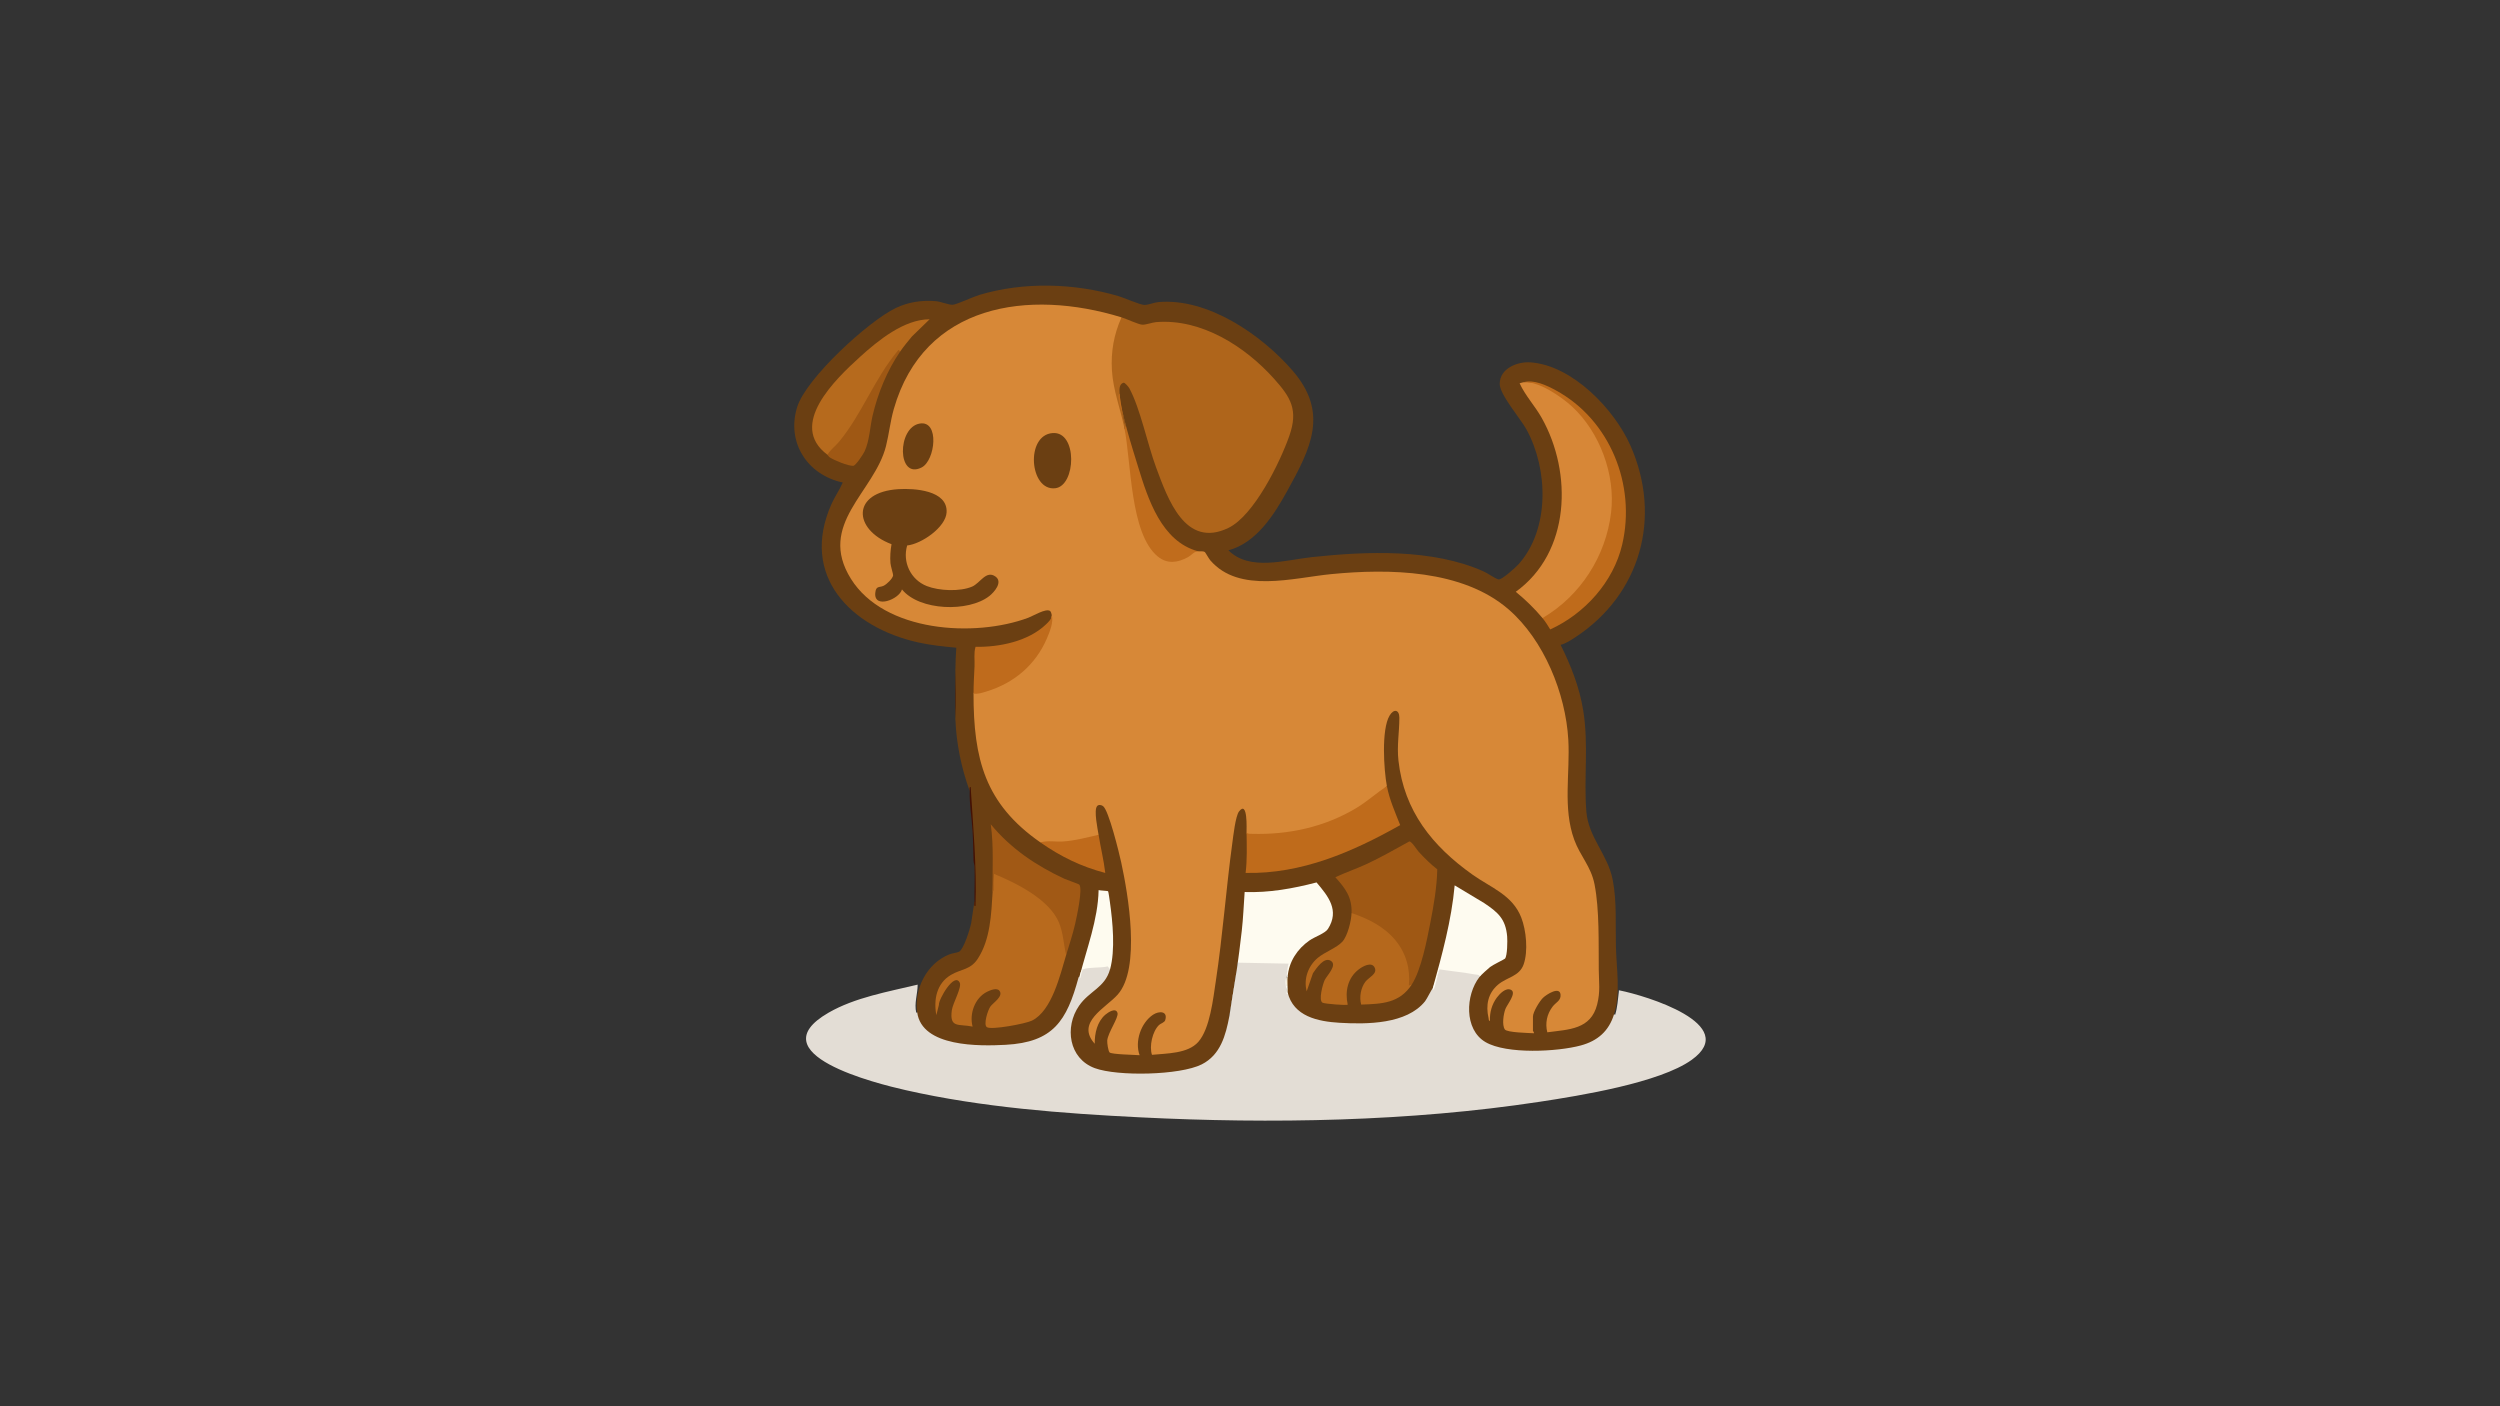 <?xml version="1.0" encoding="UTF-8"?>
<svg id="uuid-d797e908-b847-4350-bc1d-9d6c23875191" data-name="Layer 1" xmlns="http://www.w3.org/2000/svg" viewBox="0 0 1920 1080">
  <rect x="0" y="0" width="1920" height="1080" fill="#333333" stroke="none"/>
  <defs>
    <style>
      .uuid-6cadae2b-c1ab-46a6-a877-b17724867fb1 {
        fill: #d78837;
      }

      .uuid-750e7f0f-c24f-4ff4-b7c1-207ec7c978c1 {
        fill: #bf6b1c;
      }

      .uuid-9b253ee6-e2fb-4467-aa9f-b938408edc36 {
        fill: #e3ddd5;
      }

      .uuid-0a4bd312-6cc0-4fdb-b902-a6b03730bfaf {
        fill: #9f5814;
      }

      .uuid-6c889ce1-8cb1-47cc-8f97-008e579bfc12 {
        fill: #6b3f12;
      }

      .uuid-6debdc9a-044d-4a7a-bf07-d672d2b2b5fa {
        fill: #fefbf0;
      }

      .uuid-21916a18-515f-4508-8427-b5325d6192cd {
        fill: #bf6b1b;
      }

      .uuid-5051b2b0-86de-4079-b869-1efdb46765e7 {
        fill: #441103;
      }

      .uuid-3f789cbd-1cb2-4ff1-bb61-1c127ae820da {
        fill: #bf6a1b;
      }

      .uuid-d1daa608-dc05-417b-9a46-0455fa76d193 {
        fill: #f4e6ca;
      }

      .uuid-902b01ad-fadc-40ce-a387-701bb773ea7e {
        fill: #b5681c;
      }

      .uuid-1f57d1a3-0468-40d3-8358-866809af0a8d {
        fill: #a15915;
      }

      .uuid-e3459a96-cdf1-45d3-b784-1384b9d3125c {
        fill: #af651b;
      }

      .uuid-4e2da07e-b9f3-40ba-99b7-810ebc0f92cd {
        fill: #b66a1d;
      }

      .uuid-fb789a84-aa0b-46a1-a7ce-0ace70766102 {
        fill: #d78737;
      }

      .uuid-2fd1abaa-96bd-4d21-aa04-e7a3df409c4d {
        fill: #b86a1d;
      }

      .uuid-d97dc1f1-b590-4f84-8738-babbef2be965 {
        fill: #340400;
      }

      .uuid-638dfbec-d878-4215-9ecc-00f511628ca0 {
        fill: #fefbef;
      }

      .uuid-0b11dd75-73d3-4b9d-88e4-a3dc6b80c960 {
        fill: #c06c1c;
      }
    </style>
  </defs>
  <path class="uuid-6c889ce1-8cb1-47cc-8f97-008e579bfc12" d="M733.75,514.26c.08-5.64.29-11.2.69-16.82-9.88-.91-19.59-1.91-29.29-4.06-51.7-11.51-91.09-51.03-66.6-106.21,2.55-5.74,6.2-10.86,8.69-16.59-27.15-5.81-43.5-30.83-34.98-58.08,6.88-22.03,54.77-65.98,75.78-75.98,9.67-4.6,19.99-6.12,30.68-5.23,3.77.32,10.31,3,13.04,2.76,3.18-.28,15.64-6.13,20.33-7.54,34.1-10.22,72.85-9.11,106.86.9,4.65,1.37,16.09,6.51,19.68,6.76,2.93.21,7.58-1.86,10.92-2.16,37.97-3.39,79.15,25.02,102.97,52.43,28.21,32.44,14.37,59.56-4,92.74-10.12,18.29-23.68,39.74-45.1,45.45,16.28,16.31,43.87,7.39,64.24,5.22,42.05-4.49,92.45-6.56,131.77,11.01,2.83,1.27,9.39,5.77,11.41,6.15,2.55.48,13.37-9.38,15.47-11.74,24.07-27.01,22.73-73.12,5.97-103.52-4.73-8.57-20.62-26.73-20.51-35.07.16-11.77,13.46-17.09,23.59-16.39,32.1,2.2,64.48,35.98,76.83,63.93,24.34,55.07,7.82,114.2-42.26,147.14-3.34,2.2-7.59,5.03-11.39,5.85,7.96,16,14.5,32.62,17.38,50.43,4.28,26.45.35,51.71,2.39,77.53,1.58,20.02,16.43,33.02,20.22,52.36,3.3,16.79,2.06,34.74,2.5,51.75s3.63,35.17-1.44,51.66c1.43,6.21-5.34,14.27-10.19,18.15-15.6,12.47-54.27,13.07-73.31,9.74-23.45-4.1-33.77-19.58-27.91-42.85,1.1-4.36,3.6-12.74,8.03-13.63.34-.62.22-1.23-.31-1.86,5.3-6.1,11.94-9.74,18.95-13.46,2.65-13.17,2.36-25.33-8.55-34.91-2.39-2.1-26.22-18.14-27.78-17.61-1.8,14.34-4.26,28.64-7.75,42.7-2.89,11.64-6.32,22.8-10.49,33.94.88,2.38-2.88,8.65-4.73,10.79-15.01,17.29-40.05,17.97-61.31,17.34-13.98-.41-32.8-2.21-41.85-14.22-2.39-3.17-5.27-7.52-3.55-10.98-.57-1.07-.88-2.82,0-3.67-.49-2.61-.91-5.61,0-8.06-1.13-18.11,13.14-28.91,27.82-35.85,11.78-11.8,2.25-25.16-5.86-35.5-17.32,4.88-36.17,8.76-54.12,6.96-.19,17.22-1.64,34.38-4.35,51.5-2.36,2.01-2.73,4.43-.94,6.97l-1.78,2.13-5.49,33.86,1.11,1.98c-2.58,13.64-6.81,27.2-19.18,34.99-16.34,10.28-60.94,10.33-79.69,6.08-29.33-6.65-33-38.64-13.53-58.04,7.99-5.36,13.93-12,17.79-19.9l1.85-1.03-.91-2.39c2.3-10.03,1.9-20.36,1.36-30.57-.14-2.67-2.28-24.79-3.14-25.77-.15-.17-4.43-.62-4.54-.42-2.12,19.58-6.36,38.77-12.74,57.57-1.57,2.08-2.73,4.56-3.49,7.44.04,6.17-3.08,13.91-5.56,19.95-7.1,17.31-17.43,27.77-36.14,31.7-19.51,4.1-58.45,4.17-74.63-8.08-4.43-3.36-11.14-11.07-8.31-16.44-2.45-18.18,7.52-37.7,24.74-44.54,2.08-.83,6.35-1.36,7.5-2.03,3.62-2.13,8.25-17.19,9.19-21.6l2.56-16.87c.66-.17.33,2.5.34,2.36.86-25.9-1.12-51.89-3.12-77.71-.19-10.89-.48-14.12-.88-9.69-6.51-18.08-10.26-36.44-11-55.72v-37.39Z"/>
  <path class="uuid-d1daa608-dc05-417b-9a46-0455fa76d193" d="M988.88,758.39c-1.92-1.64-1.28-5.58-.73-8.06.21-.64.45-.63.73,0-.2,2.56.02,5.44,0,8.06Z"/>
  <path class="uuid-9b253ee6-e2fb-4467-aa9f-b938408edc36" d="M944.16,780.38l6.55-41.11.75-1.41,37.32.71,1.77.91c-.94,3.63-1.74,7.24-2.4,10.84-.82,3.74-.25,8.61.37,12.38l.36-.65c4.45,18.6,23.28,22.46,39.96,23.45,20.93,1.24,51.45,1.13,65.59-16.5,1.49-1.86,5.31-9.79,5.88-9.88,2.03-4.9,3.64-10.07,4.81-15.5,2.89-.84,25.92,2.22,29.86,3.53,2.23.74,2.69.96,1.25,3.18-10.72,13.74-11.95,40.28,4.63,49.99,16.18,9.49,55.35,7.45,73.24,2.58,12.9-3.51,21.52-10.99,25.5-23.98l.82.47c1.85-5.76,2.08-11.75,2.86-17.69.14-1.06-.48-1.28.96-.99,19.24,3.84,93.1,25.94,54.97,53.27-24.58,17.62-85.93,27.49-116.66,32.17-99.99,15.23-206.13,17.04-306.96,11.96-60.03-3.02-121.35-7.58-180-20.88-22.4-5.08-114.11-27.71-59.37-59.42,20.32-11.77,45.92-16.18,68.55-21.62.01,7.14-2.79,14.35-1.07,21.63l.71-.36c3.61,26.85,48,26.03,67.85,24.96,36.58-1.98,47.02-18.28,56.07-51.71.15-.36.37-.41.72-.38.88-5.77,3.45-8.57,7.72-8.38l14.2-1.03c1.21.51,1.73,1.69,1.54,3.54-3.94,14.16-15.85,16.49-23.76,27.93-11.32,16.37-7.94,40.56,12.05,47.94,17.41,6.43,65.4,5.54,82.13-2.89,14.42-7.27,18.44-22.34,21.23-37.05Z"/>
  <path class="uuid-5051b2b0-86de-4079-b869-1efdb46765e7" d="M744.75,607.36c.03-.86-.56-3.08.73-2.93,1.87,30.41,4.71,60.72,3.68,91.27-1.24,1.21-.73-2.93-.74-3.3-.12-8.9.34-17.89.03-26.79-.05-1.56-.7-2.97-.76-4.38-.3-7.56-.3-15.16-.75-22.71-.62-10.35-2.56-20.77-2.19-31.17Z"/>
  <path class="uuid-d97dc1f1-b590-4f84-8738-babbef2be965" d="M733.75,551.65c-.46-12.14-.17-25.19,0-37.39v37.39Z"/>
  <path class="uuid-6cadae2b-c1ab-46a6-a877-b17724867fb1" d="M861.32,243.73l.16,3.36c-8.34,18.69-6.66,35.89-3.14,55.22,1.49,8.16,3.16,15.45,5.16,23.57.24.98.39,1.91.02,2.89,1.71,3.1,2.79,6.76,3.24,10.96l3.87,33.45c2.58,23.96,13.37,75.12,46.09,49.98l3.26.18c1.39.38,3.66-.42,5.38.67.34.21,3,4.99,4.13,6.31,22.12,25.72,63.64,13.47,92.77,10.62,44.41-4.34,100.95-3.6,136.37,27.1,27.12,23.51,43.81,64.49,45.83,100.06,1.46,25.59-4.36,52.38,4.55,76.82,4.6,12.61,12.91,20.51,15.59,34.26,3.84,19.66,3.04,45.29,3.25,65.66.1,9.7,1.3,16.53-1.23,26.57-4.84,19.25-21.71,19.2-38.31,21.4-1.71-7.06-.32-13.92,4.08-19.72,2.53-3.34,6.48-4.52,6.12-9.15-.53-6.76-10.78-.26-13.55,2.45-2.58,2.53-7.66,10.89-7.66,14.33v11c0,.23,1.01,1.04.73,1.83-3.74-.25-20.69-.5-22.33-2.96-2.32-3.48-1-11.79.43-15.64,1.27-3.41,8.95-12.46,4.31-14.76-3.97-1.97-8.72,3.09-10.88,5.99-3.79,5.11-5.58,11.51-5.27,17.83-1.09.18-.91-1.37-1.09-2.19-2.24-9.78-.5-19.03,7.35-25.65,6.87-5.8,16.34-6.19,19.62-15.57,3.52-10.09,2.01-26.08-1.85-35.95-6.77-17.35-23.28-22.87-37.45-32.94-30.73-21.82-52.56-48.81-56.86-87.57-1.27-11.5.69-21.74.7-32.9,0-6.32-4.31-7.13-7.55-1.61-6.35,10.81-4.37,41.51-2.05,54.04-3.38,5.03-9.99,9.56-15.24,13.11-27.4,18.56-58.91,27.04-91.88,24.71l-.65-1.9c-.04-2.52,1.14-25.43-5.77-16.39-2.74,3.58-4.43,19.03-5.14,24.18-4.82,35.27-7.32,70.87-12.68,106.09-2.04,13.37-4.44,36.45-13.43,46.68-8.08,9.19-24.48,8.8-35.6,9.95-2.21-6.49.34-18.06,5.42-22.9,1.25-1.19,4.18-1.9,4.74-3.69,2.25-7.21-4.83-7.22-9.34-4.21-9.29,6.2-14.21,20.56-10.31,31.1-3.43-.33-21.73-.56-23.11-2.18-1.05-1.23-1.9-7.27-1.76-9.08.49-6.05,8.91-17.66,7.88-21.2-1.3-4.45-7.31-.4-9.36,1.36-6.26,5.4-8.23,14.32-8.13,22.31-14.8-16.5,8.49-27.46,17.62-37.74,17.85-20.1,8.11-76.8,2.69-101.69-1.48-6.78-9.61-40.29-14.01-43.16-1.27-.83-3.31-1.3-4.46.05-2.69,3.15.41,17.53,1.11,22l-2.38,2.06c-13.84,3.72-28.41,5.99-42.34,3.8-42.55-29.66-51.33-63.95-51.32-114.37.18-.62.56-1.14,1.22-1.25,8.07-1.37,14.19-3.19,22.03-7.29,20.06-10.49,33.38-29.9,36.86-51.57-.3-1.03-.46-2.72-1.45-3.31-3.33-1.99-12.81,3.88-16.69,5.32-41.28,15.35-110.54,11.04-136.12-29.93-26.17-41.92,18.06-66.55,26.94-101.97,2.34-9.35,3.29-19.01,6-28.46,23.11-80.79,103.52-92.35,174.85-70.38Z"/>
  <path class="uuid-e3459a96-cdf1-45d3-b784-1384b9d3125c" d="M861.32,243.73c3.86,1.19,12.97,5.45,15.86,5.63s7.58-1.73,10.87-1.99c34.59-2.72,67.95,18.54,90.21,43.27,13.17,14.64,18.93,24.21,11.91,44.19-7.12,20.26-27.03,61.04-46.71,70.59-33.3,16.15-46.62-22.36-55.57-46.4-6.59-17.73-12.17-45.39-20.56-60.82-.55-1.02-3.46-4.6-4.54-4.26-3.51,1.11-3.1,5.54-2.94,8.44.75,8.73,2.33,17.56,4.74,26.49l-1.08-.1c-3.02-14.72-8.65-29.13-9.56-44.32-.86-14.37,1.51-27.64,7.36-40.72Z"/>
  <path class="uuid-2fd1abaa-96bd-4d21-aa04-e7a3df409c4d" d="M818.8,733.46c-4.61,15.35-10.92,42.8-26.24,50.37-4.77,2.36-31.27,7.38-34.66,5.02-2.8-1.94.75-13.02,2.66-15.76,2.06-2.95,10.39-7.97,6.99-12.22-2.05-2.56-7.22-.32-9.55.85-9.34,4.69-13.66,16.83-11.05,26.71-10.69-2.26-17.87,1.51-15.94-12.63.72-5.24,7.79-17.49,6.08-21.07-4.06-8.52-16.43,12.96-16.01,17l-1.98,7.9c-2.19-11.95.2-24.4,11.23-30.91,7.91-4.67,14.93-3.75,20.59-12.4,9.71-14.84,10.37-34.23,11.42-51.26.28-4.91.49-9.88.65-14.92,28.74,9.46,59.08,28.88,55.8,63.31Z"/>
  <path class="uuid-fb789a84-aa0b-46a1-a7ce-0ace70766102" d="M1169.97,293.58c11.84-1.21,26.28,7.08,35.04,14.69,46.22,40.14,44.42,109.2,1.44,151.48-3.74,3.68-15.66,14.48-19.97,14.94-.61.07-1.23.03-1.85-.04-6.11-7.31-13.17-14.15-20.52-20.16,41.94-30.18,43.77-91.17,19.92-133.56-5.18-9.21-12.64-17.1-16.99-26.62,1.01-.07,1.94-.63,2.93-.74Z"/>
  <path class="uuid-0a4bd312-6cc0-4fdb-b902-a6b03730bfaf" d="M1038,701.21c.4-12.17-4.71-18.88-12.45-27.49,7.62-3.62,15.91-6.41,23.71-10,11.32-5.21,22.16-11.57,33.1-17.5,1.89-.02,5.77,6.42,7.31,8.08,4.27,4.61,9.23,9.55,14.15,13.34-.26,13.55-2.71,27.58-5.31,40.93-2.61,13.4-7.06,36.53-14.32,47.63-2.93,3.28-4.07,1.25-3.42-6.07-.57-24.01-19.67-39.8-41.09-46.78l-1.68-2.13Z"/>
  <path class="uuid-6debdc9a-044d-4a7a-bf07-d672d2b2b5fa" d="M944.16,780.38c3.88-20.48,7.15-44.83,9.53-65.62,1.12-9.82,1.48-19.83,2.2-29.69,18.71.67,37.23-2.66,55.22-7.37,9.01,10.66,17.87,21.49,8.73,35.76-2.14,3.35-10.19,6.05-14.02,8.71-9.5,6.58-15.99,16.44-16.93,28.16h-.73c.19-3.72.57-6.62,1.46-10.26l-38.86-.74-6.6,41.06Z"/>
  <path class="uuid-6debdc9a-044d-4a7a-bf07-d672d2b2b5fa" d="M988.88,758.39c-.01,1.22.06,2.45,0,3.67-.02.54.23,2.26-.74,1.1.14-4.13-2.05-9.14,0-12.83-.13,2.41-.51,6.22.73,8.06Z"/>
  <path class="uuid-21916a18-515f-4508-8427-b5325d6192cd" d="M1065.13,603.7c1.9,10.25,6.43,20.37,10.22,29.99-36.6,20.59-75.69,37.66-118.72,36.71,1.23-9.9.88-20.68.73-30.78,1.22.83,2.6.72,4,.76,28.36.85,56.24-5.28,80.54-19.97,8.2-4.96,15.3-11.42,23.23-16.72Z"/>
  <path class="uuid-902b01ad-fadc-40ce-a387-701bb773ea7e" d="M1038,701.21c12.69,4.29,24.99,10.39,33.7,20.92,8.15,9.85,11.58,22.14,10.29,34.8l2.19-.73c-9.38,14.32-22.81,14.78-38.78,15.32-1.58-5.57-.34-12.88,3.21-17.53,2.65-3.48,9.41-6.01,7.18-10.8-2.32-4.98-9.25-1.02-12.28,1.3-8.49,6.54-10.7,16.97-8.45,27.1-.72.67-17.26-.58-19.24-1.47-3.45-1.56.08-14.34,1.51-17.35,1.7-3.57,9.94-11.52,4.82-14.82-5.29-3.41-11.18,5.76-13.81,9.5l-4.8,13.88c-2.49-9.51,1.08-19.37,8.44-25.63,5.33-4.53,14.71-7.76,19-12.53,4.04-4.51,6.81-15.99,7.01-21.95Z"/>
  <path class="uuid-4e2da07e-b9f3-40ba-99b7-810ebc0f92cd" d="M635.52,349.3c-30.83-22.9,6.29-58.25,24.92-75.16,14.07-12.77,33.82-28.86,53.52-28.94l-13.57,13.18c-3.18,3.86-6.32,7.6-9.15,11.74-1.02-.05-1.56.53-2.13,1.36-10.8,15.63-20.29,31.93-29.56,48.5-6.03,10.9-14.04,20.38-22.21,29.12l-1.83.2Z"/>
  <path class="uuid-6debdc9a-044d-4a7a-bf07-d672d2b2b5fa" d="M1100.32,759.12c7.21-25.95,14.42-52.24,16.87-79.17l22.66,13.62c10.48,7.03,16.5,12.07,17.65,25.61.27,3.24.2,14.74-1.64,17.03-.41.51-9.29,4.75-11.48,6.48-1.68,1.32-6.96,6.14-8.13,7.64.53-2.05-2.28-1.72-3.53-1.96-9.01-1.67-18.21-2.49-27.25-3.92-.91,2.25-3.44,14.52-4.42,15.4-.48.44-.67-.74-.72-.73Z"/>
  <path class="uuid-21916a18-515f-4508-8427-b5325d6192cd" d="M1169.97,293.58c7.93-2.36,17.98,2.43,24.94,6.22,41.56,22.63,61.66,72.62,50.94,118.42-6.74,28.76-28.85,53.15-55.27,65.19-1.7-2.81-3.87-6.25-5.95-8.74,29.15-17.06,48.69-47.51,52.69-81.1,3.44-28.87-8.64-61.61-29.96-81.3-8.17-7.55-26.03-19.94-37.4-18.68Z"/>
  <path class="uuid-1f57d1a3-0468-40d3-8358-866809af0a8d" d="M762.35,685.08c-.34-17.35,1.01-34.84-1.46-52.05,15.31,18.63,34.92,31.84,56.68,41.92,1.82.85,10.81,3.86,11.32,4.45,2.79,3.19-1.99,24.85-3.12,29.89-1.84,8.18-4.56,16.18-6.97,24.19-1.99-8.42-2.16-16.76-5.51-24.92-7.3-17.77-32.91-30.46-49.85-37.39-.84,3.97-.11,8.13-.33,12.15-.05.95-.76,1.66-.76,1.77Z"/>
  <path class="uuid-750e7f0f-c24f-4ff4-b7c1-207ec7c978c1" d="M747.68,532.59c0-7.07.42-13.88.76-20.86.25-5-.69-10.12.78-14.98,18.26.37,40.64-4.21,54.18-17.3,1.9-1.83,4.37-4.12,4.39-6.97,1.49,5.09-1.59,12.8-3.77,17.86-8.8,20.44-25.28,34.29-46.49,40.75-2.75.84-7.15,2.32-9.85,1.51Z"/>
  <path class="uuid-0b11dd75-73d3-4b9d-88e4-a3dc6b80c960" d="M919.97,423.35c-3.06.26-4.86,3.05-7.57,4.53-7.92,4.33-15.9,5.52-23.23-.49-21.43-17.56-20.28-72.47-25.65-98.61,1.21-1.14.69-2.34.41-3.68-1.26-6.07-3.84-12.52-4.74-18.76-.17-1.16-.54-3.23.67-3.95.73,13.69,9.96,42.33,14.3,56.45,7.6,24.75,17.95,56.9,45.82,64.52Z"/>
  <path class="uuid-0a4bd312-6cc0-4fdb-b902-a6b03730bfaf" d="M691.23,270.12c-9.89,14.45-17.05,31.89-21.05,48.97-2.05,8.77-2.37,19.47-6.17,27.55-1,2.13-6.82,11.08-8.75,11.12-4.08.08-14.19-4.11-17.82-6.38-1.12-.7-1.48-1.74-1.93-2.08,2.03-3.75,6.07-6.67,8.78-9.92,17.59-21.1,27.06-48.21,45.17-69.94,1.34-1.61.88-.1,1.78.68Z"/>
  <path class="uuid-638dfbec-d878-4215-9ecc-00f511628ca0" d="M829.06,750.33c5.49-21.93,14.19-43.89,14.67-66.72,1.18.33,6.96.59,7.25.82.34.27,1.26,7.18,1.44,8.45,2.15,15.28,4.21,36.8.1,51.58l-1.8-2.27c-4.93,1.33-14.71.46-18.95,2.26-.82.35-1.8,5.38-2,6.62-.31-.11-.6-.73-.72-.74Z"/>
  <path class="uuid-3f789cbd-1cb2-4ff1-bb61-1c127ae820da" d="M843.72,641.09c1.53,9.79,3.99,19.46,5.12,29.33-18.62-4.89-34.21-12.56-49.85-23.46,5.35-1.64,11.67-.35,17.26-.7,9.33-.59,18.42-3.08,27.46-5.16Z"/>
  <path class="uuid-6c889ce1-8cb1-47cc-8f97-008e579bfc12" d="M692.71,452.67c-1.96,7.56-21.73,15.29-20.5,2.66.55-5.66,3.11-3.94,6.35-5.43,2.39-1.09,6.96-5.48,7.36-7.98.14-.84-1.86-7.12-2.05-9.38-.38-4.67-.02-10.01.82-14.59-29.77-11.25-30.84-40.08,5.41-42.28,11.96-.73,37.75.76,36.89,17.77-.58,11.48-19.37,24.37-30.29,25.48-3.73,12.85,2.69,26.28,15.08,31.18,9.37,3.7,25.5,4.42,34.83.4,6.18-2.67,10.76-12.84,17.93-7.7,5.86,4.21-.94,12-4.77,14.99-15.85,12.42-53.54,11.5-67.05-5.11Z"/>
  <path class="uuid-6c889ce1-8cb1-47cc-8f97-008e579bfc12" d="M808.38,332.59c19.35-1.52,18.08,40.58,2.01,42.39-19.7,2.22-23.08-40.74-2.01-42.39Z"/>
  <path class="uuid-6c889ce1-8cb1-47cc-8f97-008e579bfc12" d="M706.44,325.28c15.3-2.5,11.86,28.3,1.43,33.7-18.92,9.8-19.09-30.81-1.43-33.7Z"/>
</svg>